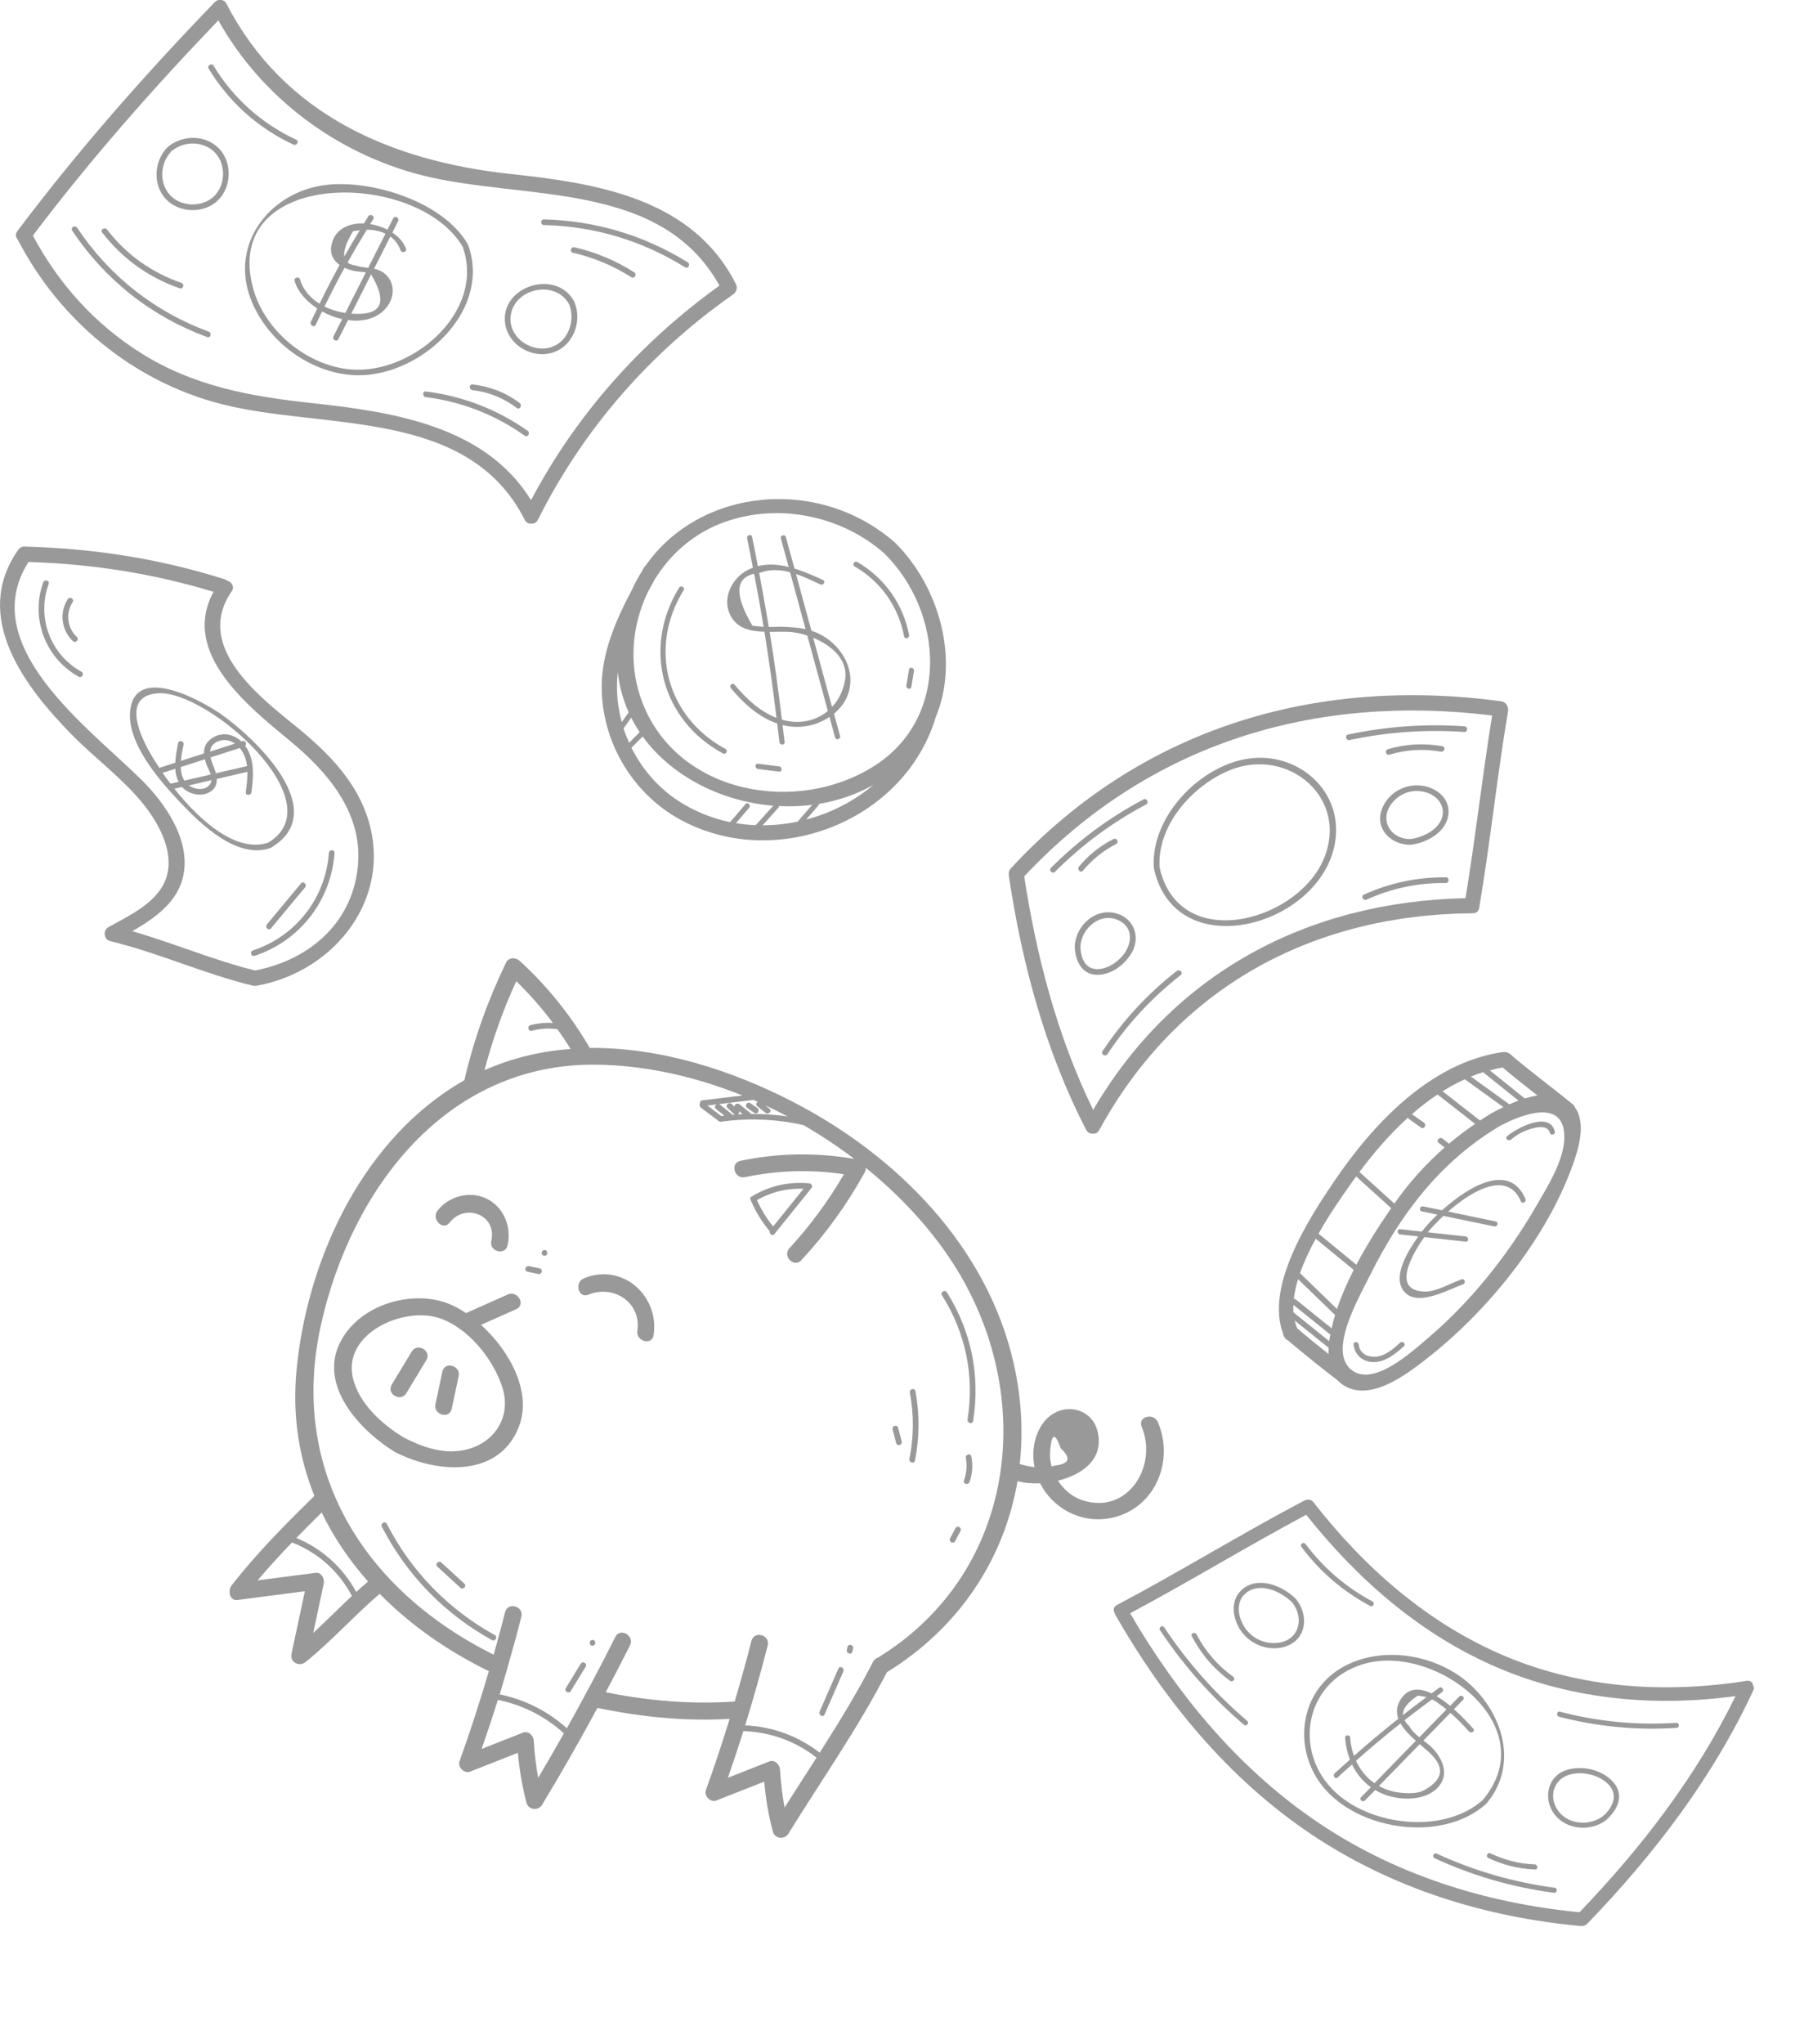 <svg width="229" height="258" viewBox="0 0 229 258" fill="none" xmlns="http://www.w3.org/2000/svg">
<g clip-path="url(#clip0)">
<path d="M60.759 167.253C62.239 166.589 63.729 165.924 65.209 165.269C66.459 164.71 65.373 162.861 64.133 163.42C62.374 164.2 60.624 164.99 58.865 165.77C58.308 165.394 57.741 165.067 57.183 164.807C52.262 162.495 44.87 164.73 42.707 170.027C40.525 175.373 45.754 180.796 49.897 183.31C49.974 183.358 50.041 183.387 50.118 183.416C55.222 185.968 63.018 186.594 65.536 180.122C67.237 175.768 64.392 170.538 60.759 167.253ZM58.558 183.069C55.905 183.589 53.319 182.674 50.974 181.46C48.253 179.813 45.312 177.165 44.572 173.938C43.284 168.342 50.887 164.961 55.357 166.357C59.067 167.513 62.335 171.568 63.469 175.2C64.642 178.985 62.335 182.337 58.558 183.069Z" fill="#999999"/>
<path d="M52.002 170.624C51.166 172.011 50.32 173.408 49.484 174.795C48.772 175.98 50.618 177.059 51.329 175.874C52.166 174.487 53.011 173.09 53.848 171.703C54.559 170.528 52.713 169.449 52.002 170.624Z" fill="#999999"/>
<path d="M55.876 173.158C55.587 174.526 55.289 175.903 55.001 177.271C54.713 178.619 56.779 179.187 57.058 177.839C57.346 176.471 57.645 175.094 57.933 173.726C58.221 172.387 56.164 171.809 55.876 173.158Z" fill="#999999"/>
<path d="M56.789 154.346C58.74 151.832 62.806 153.344 62.056 156.648C61.749 157.987 63.816 158.565 64.114 157.216C64.633 154.924 63.671 152.429 61.509 151.341C59.394 150.281 56.703 150.985 55.27 152.824C54.444 153.913 55.953 155.435 56.789 154.346Z" fill="#999999"/>
<path d="M73.755 161.378C72.495 161.898 73.053 163.969 74.322 163.439C77.465 162.139 81.031 164.402 80.502 167.985C80.301 169.334 82.358 169.912 82.559 168.554C83.3 163.555 78.609 159.374 73.755 161.378Z" fill="#999999"/>
<path d="M146.26 179.542C145.731 178.29 143.665 178.839 144.203 180.11C146.27 185.023 142.482 191.274 136.725 189.396C135.456 188.982 134.37 188.067 133.629 186.92C136.83 186.15 139.647 184.021 138.551 180.419C137.926 178.367 135.744 177.413 133.774 178.117C131.784 178.829 130.755 180.92 130.554 182.904C130.477 183.703 130.525 184.474 130.669 185.215C130.092 185.148 129.525 185.032 128.958 184.859C128.9 184.84 128.852 184.84 128.804 184.83C129.256 180.727 129.016 176.45 128.045 172.145C124.709 157.398 113.348 145.936 100.265 139.155C92.451 135.1 83.357 132.2 74.495 132.297C72.092 128.174 69.141 124.495 65.613 121.278C65.142 120.844 64.248 120.844 63.931 121.499C61.624 126.267 59.855 131.208 58.654 136.371C58.212 136.622 57.77 136.882 57.327 137.161C45.399 144.703 38.709 159.411 37.44 173.118C36.921 178.791 37.786 184.06 39.708 188.837C36.046 192.439 32.403 196.09 29.25 200.155C28.77 200.771 28.971 202.12 30.009 201.985C32.845 201.619 35.681 201.243 38.507 200.877C37.949 203.507 37.382 206.136 36.825 208.766C36.594 209.864 37.786 210.471 38.612 209.806C41.909 207.138 44.735 203.959 47.956 201.205C51.849 205.163 56.578 208.458 61.749 210.972C60.624 214.796 59.394 218.581 58.048 222.337C57.789 223.069 58.625 223.946 59.365 223.657C61.384 222.867 63.393 222.068 65.411 221.278C65.604 223.416 65.95 225.478 66.507 227.597C66.748 228.502 67.987 228.627 68.458 227.857C70.9 223.83 73.226 219.746 75.466 215.605C80.974 216.76 86.539 217.319 92.162 216.992C91.23 220.006 90.24 223.002 89.163 225.978C88.904 226.71 89.74 227.587 90.48 227.298C92.499 226.508 94.508 225.709 96.526 224.919C96.718 227.057 97.064 229.118 97.622 231.237C97.862 232.153 99.102 232.258 99.573 231.498C103.764 224.717 108.368 218.196 112.021 211.106C121.134 205.501 126.843 196.812 128.525 186.978C129.352 187.209 130.342 187.306 131.38 187.257C132.909 190.292 136.311 192.256 139.916 191.707C145.664 190.821 148.442 184.715 146.26 179.542ZM93.344 140.282C93.498 140.407 93.652 140.523 93.806 140.648C93.604 140.657 93.412 140.667 93.21 140.686C93.325 140.59 93.402 140.436 93.344 140.282ZM94.882 140.629C94.863 140.59 94.834 140.552 94.796 140.523C94.335 140.147 93.864 139.781 93.402 139.405C93.124 139.184 92.749 139.444 92.768 139.704C92.643 139.588 92.528 139.473 92.403 139.367C92.056 139.049 91.547 139.559 91.893 139.877C92.181 140.147 92.46 140.407 92.749 140.677C92.768 140.696 92.787 140.706 92.816 140.715C92.701 140.725 92.585 140.725 92.46 140.735C92.441 140.677 92.412 140.629 92.355 140.58C91.893 140.205 91.422 139.839 90.961 139.463C90.903 139.415 90.845 139.396 90.788 139.386C92.239 139.213 93.691 139.039 95.142 138.856C95.334 138.943 95.526 139.02 95.719 139.097C95.517 139.203 95.411 139.463 95.642 139.646C95.988 139.925 96.344 140.205 96.69 140.484C97.055 140.773 97.564 140.263 97.199 139.974C97.016 139.829 96.824 139.675 96.641 139.531C97.603 139.974 98.545 140.446 99.487 140.937C97.939 140.715 96.411 140.619 94.882 140.629ZM91.105 140.889C90.519 140.446 89.932 140.002 89.346 139.559C89.75 139.511 90.153 139.463 90.547 139.415C90.326 139.511 90.192 139.791 90.422 139.983C90.778 140.272 91.143 140.561 91.499 140.85C91.384 140.86 91.24 140.869 91.105 140.889ZM65.21 123.869C66.901 125.516 68.439 127.269 69.843 129.137C68.881 129.08 67.93 129.176 66.988 129.426C66.536 129.552 66.728 130.255 67.18 130.13C68.247 129.841 69.323 129.773 70.41 129.927C70.987 130.736 71.544 131.565 72.073 132.422C68.343 132.701 64.681 133.549 61.201 135.1C62.211 131.237 63.537 127.5 65.21 123.869ZM39.862 198.556C37.42 198.874 34.979 199.192 32.538 199.509C33.931 197.862 35.383 196.273 36.882 194.722C40.16 195.994 42.794 198.354 44.447 201.474C42.803 203.016 41.217 204.614 39.564 206.146C40.006 204.065 40.448 201.995 40.891 199.914C41.025 199.317 40.602 198.46 39.862 198.556ZM44.995 200.974C43.313 197.862 40.669 195.502 37.43 194.154C38.487 193.075 39.554 191.996 40.631 190.937C42.15 194.087 44.139 197.005 46.494 199.654C45.985 200.087 45.485 200.521 44.995 200.974ZM67.42 219.756C67.391 219.13 66.748 218.456 66.065 218.725C64.325 219.409 62.576 220.103 60.836 220.787C61.547 218.735 62.239 216.674 62.883 214.593C66.026 215.239 68.843 216.655 71.227 218.822C70.169 220.7 69.083 222.578 67.978 224.437C67.699 222.896 67.507 221.355 67.42 219.756ZM98.526 223.397C98.497 222.771 97.853 222.097 97.17 222.366C95.43 223.05 93.681 223.744 91.941 224.428C92.624 222.472 93.277 220.507 93.892 218.533C97.314 218.658 100.458 219.795 103.139 221.885C101.794 223.985 100.438 226.075 99.102 228.184C98.814 226.604 98.612 225.025 98.526 223.397ZM110.877 209.276C110.647 209.334 110.435 209.498 110.281 209.777C108.253 213.736 105.927 217.512 103.534 221.259C100.794 219.149 97.593 217.974 94.123 217.81C95.152 214.478 96.103 211.116 96.968 207.726C97.305 206.387 95.248 205.818 94.911 207.157C94.258 209.729 93.546 212.272 92.797 214.805C87.318 215.181 81.896 214.718 76.513 213.63C77.552 211.675 78.57 209.71 79.57 207.726C80.185 206.493 78.34 205.414 77.725 206.647C75.773 210.538 73.726 214.381 71.602 218.176C69.17 216.009 66.305 214.555 63.114 213.9C63.431 212.859 63.739 211.81 64.037 210.76C64.085 210.654 64.123 210.538 64.133 210.413C64.739 208.313 65.325 206.213 65.853 204.094C66.19 202.755 64.133 202.187 63.797 203.526C63.345 205.327 62.855 207.109 62.355 208.891C46.072 200.79 36.392 185.697 40.564 167.146C44.399 150.087 56.366 134.214 75.245 134.406C81.406 134.464 87.75 135.87 93.777 138.298C92.095 138.5 90.422 138.702 88.74 138.904C88.5 138.933 88.385 139.145 88.404 139.338C88.337 139.492 88.346 139.694 88.519 139.819C89.279 140.397 90.038 140.966 90.807 141.544C90.893 141.611 90.99 141.621 91.066 141.601C91.086 141.601 91.095 141.601 91.115 141.601C94.623 141.12 98.074 141.274 101.486 142.035C103.716 143.326 105.869 144.751 107.907 146.302C103.101 145.473 98.324 145.541 93.527 146.543C92.181 146.822 92.749 148.893 94.094 148.604C98.266 147.737 102.419 147.612 106.6 148.238C104.639 151.59 102.361 154.701 99.718 157.571C98.785 158.583 100.294 160.105 101.227 159.084C104.351 155.703 107.013 152.014 109.234 147.978C109.32 147.814 109.359 147.621 109.359 147.429C113.386 150.684 116.923 154.422 119.711 158.477C131.226 175.275 128.795 198.286 110.877 209.276ZM133.985 182.846C135.321 184.079 135.081 184.792 133.264 185.013C133.12 185.061 132.976 185.09 132.822 185.129C132.668 184.551 132.591 183.963 132.63 183.376C132.793 180.92 133.245 180.746 133.985 182.846Z" fill="#999999"/>
<path d="M102.217 149.386C99.746 149.145 97.382 149.655 95.228 150.879C95.171 150.917 95.132 150.956 95.103 151.004C94.882 151.014 94.69 151.177 94.796 151.437C95.401 152.901 96.209 154.231 97.228 155.435C97.151 155.762 97.564 156.109 97.814 155.791C99.371 153.865 100.919 151.938 102.476 150.002C102.678 149.752 102.543 149.415 102.217 149.386ZM101.496 150.07C100.217 151.659 98.939 153.239 97.66 154.828C96.824 153.816 96.142 152.709 95.613 151.505C97.449 150.455 99.419 149.993 101.496 150.07Z" fill="#999999"/>
<path d="M95.651 139.869C95.353 139.667 95.055 139.464 94.757 139.262C94.373 139.002 94.008 139.628 94.392 139.888C94.69 140.091 94.988 140.293 95.286 140.495C95.68 140.765 96.045 140.129 95.651 139.869Z" fill="#999999"/>
<path d="M62.499 206.417C56.606 203.161 51.944 198.374 48.859 192.373C48.647 191.959 48.013 192.325 48.234 192.739C51.368 198.827 56.145 203.73 62.133 207.043C62.547 207.274 62.912 206.648 62.499 206.417Z" fill="#999999"/>
<path d="M58.654 199.925C57.683 199.039 56.722 198.143 55.751 197.257C55.405 196.939 54.895 197.45 55.241 197.768C56.212 198.654 57.173 199.55 58.144 200.436C58.481 200.754 59 200.243 58.654 199.925Z" fill="#999999"/>
<path d="M118.98 163.516C121.97 168.274 123.094 173.649 122.21 179.206C122.133 179.669 122.835 179.861 122.912 179.399C123.825 173.649 122.7 168.081 119.605 163.15C119.355 162.755 118.73 163.121 118.98 163.516Z" fill="#999999"/>
<path d="M121.989 184.061C122.172 185.024 122.085 185.968 121.758 186.893C121.604 187.336 122.306 187.529 122.46 187.085C122.835 186.036 122.902 184.966 122.691 183.868C122.604 183.406 121.902 183.599 121.989 184.061Z" fill="#999999"/>
<path d="M120.691 192.913C120.461 193.346 120.239 193.77 120.009 194.204C119.788 194.618 120.413 194.984 120.634 194.57C120.864 194.136 121.085 193.712 121.316 193.279C121.537 192.865 120.912 192.499 120.691 192.913Z" fill="#999999"/>
<path d="M114.924 175.806C115.453 178.609 115.424 181.393 114.866 184.186C114.77 184.639 115.472 184.841 115.568 184.379C116.154 181.46 116.173 178.542 115.626 175.614C115.539 175.151 114.847 175.344 114.924 175.806Z" fill="#999999"/>
<path d="M113.444 180.247C113.328 179.794 112.627 179.987 112.742 180.44C112.896 181.017 113.04 181.595 113.194 182.173C113.309 182.626 114.011 182.433 113.895 181.981C113.742 181.403 113.597 180.825 113.444 180.247Z" fill="#999999"/>
<path d="M105.898 210.646C105.11 212.457 104.312 214.267 103.524 216.078C103.341 216.502 103.966 216.878 104.149 216.444C104.937 214.633 105.735 212.823 106.523 211.012C106.715 210.588 106.09 210.212 105.898 210.646Z" fill="#999999"/>
<path d="M107.051 207.91C107.023 208.045 106.994 208.17 106.965 208.305C106.869 208.758 107.571 208.96 107.667 208.498C107.695 208.363 107.724 208.238 107.753 208.103C107.849 207.64 107.157 207.448 107.051 207.91Z" fill="#999999"/>
<path d="M73.351 210.039C72.726 211.06 72.092 212.09 71.467 213.111C71.227 213.516 71.851 213.882 72.092 213.477C72.716 212.456 73.351 211.426 73.976 210.405C74.226 210 73.601 209.634 73.351 210.039Z" fill="#999999"/>
<path d="M74.841 207.024C74.37 207.024 74.37 207.756 74.841 207.756C75.312 207.746 75.312 207.024 74.841 207.024Z" fill="#999999"/>
<path d="M68.18 160.125C67.728 160.029 67.266 159.933 66.815 159.836C66.363 159.74 66.161 160.443 66.622 160.54C67.074 160.636 67.535 160.732 67.987 160.829C68.439 160.925 68.631 160.222 68.18 160.125Z" fill="#999999"/>
<path d="M68.775 157.804C68.305 157.804 68.305 158.536 68.775 158.536C69.246 158.536 69.246 157.804 68.775 157.804Z" fill="#999999"/>
</g>
<g clip-path="url(#clip1)">
<path d="M137.192 142.624C137.376 142.979 137.676 143.119 137.986 143.115C138.307 143.161 138.64 143.036 138.849 142.656C148.652 124.704 165.662 115.478 185.895 115.291C185.931 115.291 185.964 115.283 186 115.283C186.388 115.313 186.757 115.117 186.837 114.608C188.239 106.352 189.089 98.017 190.485 89.771C190.528 89.511 190.475 89.293 190.376 89.104C190.243 88.817 189.983 88.587 189.597 88.53C166.017 85.349 144.027 91.969 127.685 109.613C127.466 109.844 127.4 110.118 127.426 110.369C127.421 110.423 127.407 110.471 127.421 110.53C129.079 121.63 132.025 132.629 137.192 142.624ZM188.474 90.323C187.221 97.992 186.374 105.723 185.103 113.388C165.151 113.817 148.188 122.836 138.079 140.116C133.565 130.868 130.923 120.79 129.37 110.633C145.116 93.853 165.925 87.556 188.474 90.323Z" fill="#999999"/>
<path d="M145.756 109.58C145.76 109.596 145.747 109.617 145.754 109.642C148.53 122.273 167.584 116.777 168.715 105.735C169.358 99.458 163.639 94.873 157.659 95.771C151.492 96.696 145.315 103.149 145.739 109.548C145.744 109.565 145.754 109.571 145.756 109.58ZM155.208 97.283C162.734 94.108 170.658 100.9 167.075 108.72C163.517 116.498 148.875 120.306 146.465 109.505C146.149 104.207 150.538 99.256 155.208 97.283Z" fill="#999999"/>
<path d="M179.556 99.176C177.389 98.904 175.196 100.167 174.499 102.291C173.685 104.773 175.82 106.695 178.203 106.648C178.222 106.652 178.236 106.639 178.261 106.633C178.278 106.629 178.289 106.636 178.297 106.634C180.238 106.374 182.614 105.066 182.931 102.946C183.246 100.853 181.478 99.418 179.556 99.176ZM181.905 103.756C181.204 104.992 179.539 105.727 178.186 105.923C175.578 105.955 174.158 103.44 175.842 101.36C176.891 100.065 178.524 99.561 180.128 100.031C181.77 100.511 182.838 102.125 181.905 103.756Z" fill="#999999"/>
<path d="M135.744 119.543C135.841 121.287 136.607 123.046 138.596 123.059C140.391 123.075 142.124 121.746 142.97 120.234C144.15 118.126 143.081 115.668 140.66 115.228C138.071 114.757 135.812 117.057 135.744 119.543ZM141.342 116.207C143.321 117.199 142.943 119.432 141.657 120.812C140.898 121.627 139.762 122.349 138.608 122.345C137.037 122.337 136.533 120.924 136.461 119.573C136.524 117.213 139.01 115.043 141.342 116.207Z" fill="#999999"/>
<path d="M170.45 93.426C175.247 92.409 180.068 92.069 184.956 92.406C185.415 92.436 185.436 91.72 184.976 91.69C180.018 91.353 175.145 91.696 170.281 92.73C169.833 92.822 170.003 93.518 170.45 93.426Z" fill="#999999"/>
<path d="M182.194 94.207C179.868 93.796 177.582 93.909 175.315 94.577C174.877 94.711 175.039 95.409 175.484 95.273C177.617 94.638 179.791 94.499 181.987 94.888C182.436 94.983 182.649 94.291 182.194 94.207Z" fill="#999999"/>
<path d="M133.256 110.058C136.67 106.641 140.501 103.807 144.774 101.549C145.183 101.333 144.833 100.699 144.427 100.923C140.099 103.212 136.215 106.086 132.759 109.549C132.429 109.869 132.928 110.387 133.256 110.058Z" fill="#999999"/>
<path d="M136.786 109.918C137.957 108.504 139.351 107.383 140.983 106.55C141.394 106.343 141.044 105.709 140.636 105.924C138.947 106.779 137.492 107.942 136.287 109.4C136.001 109.754 136.491 110.274 136.786 109.918Z" fill="#999999"/>
<path d="M148.639 122.575C144.966 125.442 141.836 128.825 139.261 132.704C139 133.087 139.623 133.46 139.876 133.078C142.419 129.252 145.518 125.921 149.138 123.093C149.503 122.809 149.006 122.299 148.639 122.575Z" fill="#999999"/>
<path d="M172.611 113.571C175.797 112.129 179.121 111.434 182.615 111.471C183.076 111.474 183.097 110.758 182.635 110.755C179.01 110.724 175.56 111.449 172.255 112.947C171.846 113.127 172.196 113.761 172.611 113.571Z" fill="#999999"/>
</g>
<g clip-path="url(#clip2)">
<path d="M113.034 68.49C103.463 60.101 88.448 61.533 81.539 71.415C81.453 71.484 81.376 71.579 81.307 71.7C81.22 71.847 81.143 72.002 81.057 72.158C80.6 72.882 80.187 73.642 79.825 74.445C77.818 78.242 76.026 82.299 76 86.597C75.966 93.475 79.756 100.026 85.752 103.374C97.64 110.02 113.973 103.935 118.125 90.765C118.143 90.722 118.143 90.679 118.151 90.636C121.261 83.3 118.651 74.03 113.034 68.49ZM103.463 101.476C105.858 101.079 108.184 100.293 110.338 99.076C107.883 101.148 104.954 102.641 101.835 103.461C102.352 102.865 102.869 102.261 103.386 101.665C103.446 101.605 103.463 101.545 103.463 101.476ZM91.48 65.918C98.312 63.458 106.246 65.081 111.682 69.845C119.211 77.275 120.021 90.558 110.467 96.668C100.715 102.908 85.778 100.285 81.22 88.892C79.342 84.206 79.739 79.062 81.832 74.747C82.108 74.22 82.401 73.694 82.676 73.185C84.675 69.914 87.699 67.273 91.48 65.918ZM78.757 91.965C79.084 91.507 79.403 91.05 79.73 90.601C80.049 91.231 80.411 91.844 80.798 92.431C80.35 92.88 79.911 93.32 79.463 93.769C79.205 93.173 78.955 92.578 78.757 91.965ZM78.033 84.853C78.231 86.665 78.705 88.366 79.411 89.928C79.118 90.342 78.826 90.756 78.533 91.162C77.973 89.117 77.792 86.976 78.033 84.853ZM85.614 101.061C83.098 99.404 81.091 97.065 79.756 94.398C80.23 93.924 80.704 93.449 81.177 92.975C84.839 98.023 91.127 101.182 97.666 101.717C96.925 102.537 96.193 103.357 95.452 104.177C94.616 104.142 93.789 104.056 92.962 103.918C93.522 103.271 94.073 102.623 94.625 101.968C94.892 101.648 94.435 101.191 94.168 101.51C93.522 102.27 92.867 103.029 92.221 103.789C89.912 103.305 87.664 102.408 85.614 101.061ZM96.322 104.186C96.985 103.443 97.648 102.701 98.32 101.968C98.381 101.907 98.398 101.829 98.398 101.76C99.793 101.829 101.198 101.786 102.585 101.605C101.973 102.313 101.37 103.012 100.758 103.72C99.302 104.03 97.812 104.186 96.322 104.186Z" fill="#999999"/>
<path d="M96.554 79.752C97.14 83.36 97.64 86.993 98.079 90.627C95.969 89.815 94.194 88.141 92.781 86.424C92.514 86.096 92.058 86.562 92.325 86.881C93.884 88.78 95.857 90.549 98.165 91.334C98.26 92.12 98.364 92.897 98.45 93.682C98.493 94.096 99.147 94.096 99.104 93.682C99.027 92.966 98.932 92.249 98.846 91.533C99.69 91.74 100.569 91.818 101.491 91.714C102.645 91.593 103.791 91.17 104.773 90.514C105.005 91.377 105.238 92.232 105.479 93.095C105.591 93.501 106.22 93.328 106.108 92.922C105.85 91.982 105.6 91.041 105.341 90.1C106.28 89.323 107.004 88.305 107.28 87.071C107.96 84.076 105.97 81.185 103.343 79.959C103.058 79.821 102.774 79.718 102.49 79.631C101.844 77.241 101.189 74.859 100.543 72.468C101.62 72.83 102.662 73.331 103.627 73.78C104.006 73.952 104.333 73.391 103.954 73.219C102.834 72.71 101.611 72.157 100.353 71.778C99.983 70.448 99.621 69.128 99.259 67.799C99.147 67.393 98.519 67.566 98.63 67.971C98.958 69.171 99.285 70.371 99.613 71.57C98.312 71.251 96.994 71.147 95.727 71.475C95.486 70.241 95.254 69.007 94.995 67.773C94.909 67.359 94.28 67.54 94.366 67.945C94.625 69.188 94.857 70.431 95.099 71.674C94.763 71.803 94.435 71.95 94.117 72.149C92.385 73.201 91.291 75.497 92.152 77.465C92.971 79.338 94.728 79.7 96.554 79.752ZM100.982 91.127C100.207 91.162 99.466 91.058 98.76 90.86C98.32 87.148 97.812 83.455 97.218 79.769C98.088 79.769 98.941 79.726 99.699 79.769C100.371 79.812 101.163 79.968 101.973 80.235C102.834 83.412 103.705 86.588 104.566 89.755C103.601 90.558 102.386 91.067 100.982 91.127ZM106.745 85.802C106.53 87.157 105.944 88.34 105.091 89.246C104.299 86.337 103.506 83.42 102.714 80.512C104.997 81.452 107.15 83.256 106.745 85.802ZM95.951 72.321C97.218 71.829 98.519 71.907 99.793 72.243C100.448 74.634 101.094 77.034 101.749 79.424C100.698 79.191 99.647 79.165 98.501 79.114C98.036 79.148 97.571 79.157 97.106 79.148C96.727 76.87 96.322 74.591 95.891 72.321C95.917 72.33 95.934 72.321 95.951 72.321ZM95.254 72.433C95.684 74.66 96.081 76.895 96.451 79.131C95.977 79.096 95.495 79.053 95.021 78.967C92.773 75.143 92.85 72.969 95.254 72.433Z" fill="#999999"/>
<path d="M91.317 95.114C91.687 95.313 92.015 94.752 91.644 94.553C84.158 90.514 81.875 81.746 86.346 74.513C86.57 74.159 86.002 73.832 85.786 74.185C81.134 81.711 83.529 90.92 91.317 95.114Z" fill="#999999"/>
<path d="M98.415 96.754C97.519 96.642 96.632 96.53 95.736 96.418C95.323 96.366 95.323 97.022 95.736 97.074C96.632 97.186 97.519 97.298 98.415 97.41C98.829 97.462 98.829 96.806 98.415 96.754Z" fill="#999999"/>
<path d="M107.952 71.51C111.268 73.434 113.482 76.576 114.197 80.339C114.275 80.753 114.903 80.58 114.826 80.166C114.076 76.248 111.725 72.942 108.279 70.949C107.917 70.742 107.59 71.303 107.952 71.51Z" fill="#999999"/>
<path d="M114.481 86.544C114.412 86.959 115.041 87.131 115.11 86.717C115.222 86.044 115.334 85.371 115.446 84.706C115.515 84.292 114.886 84.119 114.817 84.533C114.705 85.198 114.593 85.871 114.481 86.544Z" fill="#999999"/>
</g>
<g clip-path="url(#clip3)">
<path d="M46.304 102.849C44.641 98.12 40.946 94.572 37.147 91.509C32.305 87.599 24.595 81.445 29.256 74.662C29.66 74.066 29.273 73.497 28.739 73.324C28.644 73.246 28.532 73.177 28.394 73.134C20.081 70.502 11.777 69.233 3.084 69C2.714 68.991 2.473 69.164 2.326 69.397C2.301 69.423 2.275 69.449 2.257 69.475C-3.609 77.915 3.145 86.753 9.175 92.855C12.026 95.738 15.455 98.249 18.022 101.408C20.529 104.489 22.803 109.072 20.021 112.619C18.436 114.639 15.886 115.821 13.698 117.046C13.301 117.271 13.181 117.642 13.241 117.987C13.258 118.35 13.465 118.695 13.922 118.807C20.047 120.292 25.81 122.95 31.935 124.434C32.107 124.477 32.262 124.469 32.408 124.434C32.426 124.434 32.434 124.434 32.443 124.434C42.419 122.648 49.896 113.085 46.304 102.849ZM45.244 108.796C44.796 116.304 39.197 121.172 32.219 122.518C26.938 121.206 21.924 119.057 16.713 117.556C19.624 115.873 22.562 113.81 23.191 110.349C24.001 105.904 20.839 101.382 17.85 98.422C11.199 91.854 -3.109 81.532 3.593 70.942C11.604 71.192 19.306 72.383 26.973 74.713C22.786 82.403 31.28 89.109 36.759 93.64C41.35 97.446 45.623 102.452 45.244 108.796Z" fill="#999999"/>
<path d="M34.114 107.069C34.122 107.069 34.131 107.061 34.14 107.052C34.157 107.044 34.174 107.044 34.2 107.035C42.065 102.383 32.046 92.993 27.773 90.059C25.465 88.471 17.264 83.888 16.462 89.532C15.868 93.709 20.253 98.655 22.846 101.382C25.404 104.083 29.962 108.485 34.114 107.069ZM20.537 97.567C21.071 97.395 21.605 97.222 22.14 97.049C22.174 97.636 22.303 98.197 22.562 98.698C22.217 98.775 21.881 98.853 21.537 98.931C21.183 98.482 20.847 98.016 20.537 97.567ZM22.027 99.57C22.355 99.492 22.674 99.423 23.001 99.345C23.018 99.371 23.035 99.397 23.053 99.423C23.871 100.277 25.413 100.605 26.473 100.01C27.188 99.604 27.403 99 27.377 98.335C28.669 98.033 29.962 97.74 31.254 97.438C31.271 98.301 31.15 99.172 31.047 100.001C30.987 100.458 31.71 100.458 31.762 100.001C32.012 98.042 32.21 95.841 30.969 94.158C31.202 93.925 31.012 93.433 30.634 93.554C30.582 93.571 30.539 93.588 30.487 93.597C29.496 92.682 28.066 92.363 26.86 93.131C26.033 93.649 25.74 94.348 25.766 95.116C24.793 95.427 23.819 95.746 22.846 96.057C22.906 95.323 23.061 94.598 23.191 94.003C23.285 93.554 22.596 93.356 22.501 93.813C22.346 94.564 22.174 95.427 22.14 96.29C21.468 96.506 20.796 96.721 20.124 96.937C19.59 96.126 19.133 95.384 18.788 94.754C17.427 92.268 15.601 87.832 19.951 87.521C26.163 87.072 42.401 101.278 33.873 106.379C29.841 107.708 25.232 103.6 22.027 99.57ZM26.541 94.883C26.593 94.244 26.946 93.718 27.877 93.485C28.54 93.321 29.16 93.511 29.677 93.873C28.635 94.21 27.593 94.546 26.541 94.883ZM30.28 94.434C30.384 94.555 30.478 94.676 30.556 94.805C30.935 95.392 31.125 96.04 31.202 96.713C29.893 97.015 28.575 97.317 27.265 97.619C27.179 97.3 27.067 96.98 26.938 96.678C26.791 96.333 26.671 95.971 26.593 95.617C27.825 95.228 29.057 94.831 30.28 94.434ZM26.619 97.774C25.508 98.033 24.405 98.284 23.294 98.543C22.975 98.05 22.846 97.455 22.829 96.834C23.845 96.506 24.862 96.178 25.878 95.85C25.939 96.1 26.016 96.342 26.111 96.592C26.249 96.937 26.481 97.351 26.619 97.774ZM26.714 98.491C26.679 98.819 26.516 99.129 26.111 99.388C25.465 99.794 24.483 99.587 23.854 99.155C24.81 98.931 25.766 98.706 26.714 98.491Z" fill="#999999"/>
<path d="M10.294 84.803C6.358 82.645 4.609 77.924 6.151 73.712C6.314 73.281 5.617 73.091 5.462 73.522C3.816 78.028 5.737 83.12 9.933 85.424C10.338 85.648 10.699 85.027 10.294 84.803Z" fill="#999999"/>
<path d="M9.717 80.427C8.485 79.27 8.261 77.432 9.175 76.008C9.424 75.62 8.804 75.257 8.554 75.646C7.469 77.329 7.753 79.573 9.209 80.936C9.545 81.255 10.053 80.746 9.717 80.427Z" fill="#999999"/>
<path d="M31.951 119.981C31.512 120.128 31.702 120.818 32.141 120.671C37.861 118.798 41.824 113.698 42.255 107.682C42.289 107.216 41.565 107.225 41.54 107.682C41.135 113.361 37.353 118.212 31.951 119.981Z" fill="#999999"/>
<path d="M34.226 117.202C35.664 115.476 37.094 113.75 38.533 112.023C38.826 111.67 38.318 111.16 38.025 111.514C36.586 113.24 35.156 114.966 33.718 116.693C33.425 117.046 33.933 117.556 34.226 117.202Z" fill="#999999"/>
</g>
<g clip-path="url(#clip4)">
<path d="M198.932 139.799C198.889 139.661 198.795 139.523 198.648 139.402C196.029 137.262 193.298 135.268 190.731 133.059C190.499 132.852 190.232 132.791 189.982 132.826C189.922 132.826 189.861 132.809 189.792 132.817C180.635 134.146 173.399 141.923 168.454 149.224C165.37 153.772 159.796 162.36 162.062 168.349C162.071 168.522 162.14 168.695 162.277 168.859C162.381 169.04 162.527 169.161 162.682 169.212C164.741 170.956 166.826 172.63 168.971 174.27C169.315 174.641 169.746 174.96 170.289 175.193C173.528 176.557 177.456 173.631 179.834 171.81C187.699 165.786 195.245 156.534 198.631 147.127C199.38 145.056 200.38 141.802 198.932 139.799ZM188.474 140.49C187.949 140.801 187.441 141.129 186.941 141.457C185.364 140.222 183.788 138.988 182.212 137.763C183.116 137.193 184.055 136.692 185.028 136.252C186.648 137.426 188.276 138.591 189.896 139.765C189.387 140.007 188.905 140.257 188.474 140.49ZM190.645 139.411C189.026 138.246 187.406 137.072 185.787 135.907C186.295 135.7 186.812 135.519 187.329 135.355C188.819 136.554 190.309 137.745 191.8 138.945C191.403 139.092 191.016 139.247 190.645 139.411ZM192.592 138.669C191.119 137.486 189.646 136.304 188.173 135.122C188.707 134.975 189.25 134.863 189.792 134.759C191.231 135.976 192.704 137.133 194.186 138.289C193.66 138.375 193.126 138.505 192.592 138.669ZM177.835 141.094C177.861 141.154 177.896 141.206 177.956 141.258C178.473 141.621 178.981 141.992 179.498 142.354C179.877 142.622 180.239 142 179.86 141.733C179.351 141.37 178.852 141.008 178.344 140.654C179.369 139.756 180.446 138.919 181.574 138.168C183.159 139.402 184.744 140.645 186.321 141.879C185.166 142.665 184.064 143.502 183.013 144.382C182.746 144.167 182.479 143.951 182.212 143.744C181.858 143.459 181.341 143.959 181.703 144.253C181.953 144.46 182.212 144.658 182.461 144.866C180.101 146.937 177.99 149.276 176.121 151.943C174.648 150.614 173.183 149.284 171.71 147.947C173.511 145.539 175.552 143.165 177.835 141.094ZM170.694 149.345C170.892 149.069 171.09 148.793 171.297 148.516C172.761 149.837 174.226 151.166 175.682 152.486C175.699 152.495 175.708 152.504 175.725 152.512C174.234 154.67 172.675 157.104 171.323 159.658C169.729 158.355 168.135 157.043 166.542 155.74C167.972 153.203 169.591 150.907 170.694 149.345ZM163.363 164.725C164.922 165.976 166.481 167.227 168.032 168.479C168.006 168.643 167.972 168.798 167.946 168.962C167.929 169.074 167.911 169.195 167.894 169.307C166.387 168.099 164.879 166.882 163.371 165.674C163.346 165.363 163.346 165.044 163.363 164.725ZM163.957 161.488C165.516 162.998 167.076 164.509 168.635 166.011C168.463 166.572 168.316 167.124 168.196 167.685C166.688 166.477 165.189 165.268 163.682 164.06C163.604 163.991 163.509 163.974 163.423 163.982C163.509 163.171 163.699 162.334 163.957 161.488ZM168.876 165.251C167.317 163.741 165.758 162.239 164.207 160.729C164.715 159.27 165.413 157.794 166.188 156.379C167.791 157.691 169.384 159.003 170.987 160.314C170.16 161.928 169.436 163.594 168.876 165.251ZM163.845 167.685C163.707 167.366 163.604 167.038 163.526 166.701C164.956 167.849 166.395 169.005 167.825 170.153C167.808 170.412 167.808 170.68 167.817 170.939C166.481 169.886 165.155 168.807 163.845 167.685ZM194.022 152.288C190.413 158.519 185.7 164.431 180.187 169.074C178.171 170.775 173.692 174.865 170.926 173.096C167.489 170.904 171.659 163.801 172.959 161.169C176.836 153.332 181.867 146.661 189.448 142.147C192.316 140.602 197.864 138.539 197.58 143.899C197.425 146.713 195.392 149.923 194.022 152.288Z" fill="#999999"/>
<path d="M176.862 169.497C176.121 170.153 175.354 170.861 174.389 171.154C173.244 171.5 171.771 171.154 171.624 169.739C171.581 169.325 170.926 169.325 170.969 169.739C171.09 170.904 171.926 171.75 173.089 171.922C174.76 172.164 176.155 170.99 177.318 169.963C177.637 169.679 177.181 169.221 176.862 169.497Z" fill="#999999"/>
<path d="M190.369 143.424C190.051 143.692 190.507 144.149 190.826 143.882C191.438 143.372 192.101 142.958 192.85 142.682C193.591 142.406 195.452 141.81 195.762 143.01C195.866 143.416 196.494 143.243 196.391 142.837C195.711 140.196 191.567 142.414 190.369 143.424Z" fill="#999999"/>
<path d="M182.143 152.789C181.35 152.625 180.549 152.461 179.756 152.297C179.352 152.21 179.171 152.84 179.584 152.927C180.239 153.065 180.902 153.194 181.557 153.332C180.738 154.109 180.058 154.868 179.584 155.481C178.671 155.378 177.758 155.283 176.845 155.179C176.431 155.136 176.431 155.783 176.845 155.835C177.611 155.921 178.378 156.008 179.145 156.085C177.999 157.708 175.966 160.824 177.155 162.765C178.68 165.268 182.97 162.765 184.796 162.135C185.192 161.997 185.02 161.367 184.624 161.505C183.314 161.954 181.462 163.05 180.075 163.05C175.458 163.042 178.645 157.932 179.903 156.172C181.643 156.362 183.392 156.56 185.132 156.75C185.545 156.793 185.545 156.146 185.132 156.094C183.538 155.921 181.945 155.74 180.351 155.568C180.807 154.998 181.497 154.256 182.315 153.496C184.46 153.936 186.605 154.385 188.75 154.825C189.155 154.912 189.336 154.282 188.922 154.195C186.915 153.781 184.917 153.367 182.909 152.953C185.985 150.26 190.413 147.714 192.11 151.667C192.273 152.055 192.833 151.718 192.67 151.339C190.688 146.713 185.563 149.707 182.143 152.789Z" fill="#999999"/>
</g>
<g clip-path="url(#clip5)">
<path d="M221.434 212.653C221.316 212.351 221.044 212.122 220.62 212.193C210.316 213.808 199.788 213.149 190.088 209.059C180.35 204.957 172.356 197.919 165.909 189.649C165.619 189.278 165.199 189.25 164.87 189.402C164.82 189.42 164.771 189.421 164.716 189.449C156.731 193.66 149.042 198.412 141.059 202.631C140.609 202.876 140.595 203.308 140.799 203.644C140.82 203.702 140.827 203.765 140.858 203.828C147.07 214.684 155.146 224.53 165.601 231.546C175.804 238.383 187.535 242.033 199.684 243.146C199.828 243.16 199.959 243.137 200.074 243.095C200.224 243.057 200.368 242.981 200.493 242.853C208.872 234.178 216.353 224.408 221.451 213.418C221.591 213.129 221.559 212.862 221.434 212.653ZM165.859 229.648C156.171 222.945 148.647 213.785 142.743 203.661C150.24 199.66 157.498 195.228 164.988 191.229C171.529 199.465 179.603 206.498 189.36 210.609C198.847 214.606 209.118 215.48 219.213 214.122C214.268 224.252 207.292 233.298 199.508 241.406C187.497 240.243 175.857 236.575 165.859 229.648Z" fill="#999999"/>
<path d="M169.884 210.304C163.948 213.405 163.117 221.202 167.495 226.014C172.214 231.202 182.3 232.488 187.645 227.789C187.653 227.787 187.657 227.777 187.662 227.767C187.674 227.754 187.695 227.746 187.707 227.734C191.527 223.292 190.188 217.281 186.319 213.261C182.282 209.047 175.118 207.565 169.884 210.304ZM187.235 227.29C182.545 231.366 174.066 230.606 169.326 226.819C163.16 221.883 164.461 212.432 172.146 210.092C181.331 207.292 195.172 218.011 187.235 227.29Z" fill="#999999"/>
<path d="M162.776 207.695C165.142 206.625 165.213 203.721 163.698 201.874C163.685 201.862 163.675 201.858 163.663 201.846C163.65 201.834 163.655 201.824 163.642 201.812C161.952 200.136 158.77 198.877 156.79 200.758C155.368 202.109 155.686 204.283 156.685 205.791C157.957 207.733 160.614 208.674 162.776 207.695ZM157.047 205.168C156.319 203.889 156.125 202.098 157.4 201.087C159.163 199.686 161.786 200.893 163.198 202.276C164.835 204.3 164.066 207.195 161.249 207.411C159.499 207.544 157.9 206.679 157.047 205.168Z" fill="#999999"/>
<path d="M202.811 229.82C204.304 228.533 205.25 226.64 203.742 224.947C202.315 223.34 199.607 222.778 197.634 223.534C195.566 224.323 194.999 226.784 196.071 228.626C197.432 230.971 200.732 231.343 202.811 229.82ZM198.57 223.949C200.022 223.669 201.719 224.039 202.868 224.993C204.507 226.351 203.865 228.068 202.44 229.298C200.691 230.579 197.884 230.348 196.672 228.392C195.522 226.537 196.436 224.353 198.57 223.949Z" fill="#999999"/>
<path d="M147.042 205.427C146.811 205.084 146.291 205.453 146.522 205.796C149.504 210.277 153.025 214.243 157.12 217.738C157.439 218.008 157.849 217.516 157.53 217.246C153.472 213.786 149.988 209.856 147.042 205.427Z" fill="#999999"/>
<path d="M151.131 206.325C150.943 205.967 150.341 206.177 150.531 206.543C151.705 208.799 153.309 210.687 155.376 212.186C155.709 212.427 156.118 211.934 155.785 211.694C153.82 210.273 152.253 208.486 151.131 206.325Z" fill="#999999"/>
<path d="M196.386 238.313C191.206 237.63 186.225 236.193 181.47 234.003C181.095 233.827 180.824 234.409 181.199 234.585C186.004 236.798 191.034 238.258 196.272 238.945C196.678 239.003 196.791 238.371 196.386 238.313Z" fill="#999999"/>
<path d="M193.847 235.361C191.891 235.29 190.016 234.812 188.252 233.966C187.877 233.79 187.607 234.372 187.982 234.548C189.854 235.445 191.829 235.927 193.894 236.008C194.308 236.022 194.253 235.378 193.847 235.361Z" fill="#999999"/>
<path d="M211.767 218.13C212.183 218.102 212.128 217.458 211.715 217.492C206.739 217.818 201.864 217.344 197.033 216.091C196.635 215.989 196.522 216.62 196.919 216.723C201.795 217.984 206.75 218.454 211.767 218.13Z" fill="#999999"/>
<path d="M173.075 202.744C173.441 202.939 173.711 202.358 173.346 202.162C169.995 200.373 167.175 197.95 164.898 194.911C164.648 194.584 164.128 194.952 164.378 195.28C166.711 198.405 169.634 200.906 173.075 202.744Z" fill="#999999"/>
<path d="M181.769 213.071C181.444 213.303 181.14 213.545 180.815 213.777C179.271 213.04 177.764 213.012 176.804 214.729C176.364 215.52 176.368 216.273 176.624 216.976C174.714 218.488 172.846 220.05 171.02 221.662C170.757 220.937 170.588 220.161 170.539 219.351C170.51 218.935 169.866 218.988 169.903 219.401C169.971 220.352 170.177 221.278 170.506 222.135C169.858 222.714 169.215 223.283 168.577 223.867C168.279 224.147 168.649 224.669 168.947 224.389C169.547 223.835 170.159 223.294 170.772 222.752C171.315 223.884 172.117 224.873 173.148 225.616C172.736 226.035 172.328 226.462 171.916 226.882C171.63 227.174 172.124 227.586 172.41 227.293C172.837 226.851 173.268 226.417 173.696 225.975C174.124 226.23 174.588 226.447 175.084 226.62C177.037 227.291 179.912 227.325 181.498 225.775C183.108 224.2 182.329 222.152 180.952 220.707C180.596 220.336 180.195 220.021 179.8 219.722C180.937 218.556 182.067 217.392 183.204 216.226C184.048 216.97 184.847 217.796 185.563 218.595C185.837 218.897 186.367 218.533 186.083 218.226C185.588 217.675 184.702 216.701 183.651 215.769C184.039 215.374 184.419 214.982 184.807 214.587C185.093 214.295 184.6 213.883 184.313 214.176C183.933 214.568 183.552 214.96 183.165 215.354C182.614 214.898 182.042 214.473 181.458 214.127C181.692 213.96 181.92 213.779 182.154 213.613C182.477 213.356 182.105 212.827 181.769 213.071ZM179.082 214.069C179.464 214.086 179.826 214.16 180.172 214.256C179.174 214.995 178.181 215.748 177.207 216.511C177.165 215.722 177.784 214.907 179.082 214.069ZM171.272 222.284C173.109 220.66 174.981 219.088 176.904 217.563C177.38 218.4 178.151 219.146 178.833 219.76C177.095 221.546 175.355 223.324 173.61 225.112C172.595 224.413 171.806 223.436 171.272 222.284ZM179.886 225.997C179.043 226.466 177.764 226.413 176.851 226.309C175.855 226.202 174.961 225.902 174.173 225.466C175.887 223.705 177.603 221.952 179.317 220.192C180.87 221.491 183.934 223.753 179.886 225.997ZM181.77 215.096C182.085 215.31 182.401 215.549 182.705 215.799C181.561 216.968 180.419 218.144 179.275 219.313C178.787 218.916 178.322 218.493 177.991 217.9C177.724 217.66 177.544 217.414 177.406 217.168C178.551 216.27 179.703 215.394 180.878 214.534C181.194 214.682 181.496 214.859 181.77 215.096Z" fill="#999999"/>
</g>
<g clip-path="url(#clip6)">
<path d="M92.953 35.859C87.475 24.993 75.337 23.129 64.422 21.955C49.441 20.333 35.856 14.507 28.611 0.482C28.43 0.12 28.129 -0.009 27.827 -0.001C27.586 -0.027 27.328 0.051 27.112 0.284C18.265 9.45 9.848 18.995 2.19 29.179C1.906 29.559 1.975 29.939 2.216 30.198C7.488 40.416 16.826 48.175 28.008 51.023C40.964 54.32 59.081 51.411 66.283 65.626C66.472 65.997 66.791 66.135 67.101 66.101C67.42 66.135 67.747 66.006 67.937 65.626C73.665 54.173 82.125 44.49 92.609 37.162C92.807 37.024 92.928 36.852 92.988 36.662C93.091 36.437 93.1 36.153 92.953 35.859ZM67.075 63.14C61.234 53.673 49.467 51.972 39.155 50.859C31.549 50.039 24.433 48.727 17.851 44.602C11.993 40.934 7.393 35.816 4.154 29.74C11.373 20.186 19.29 11.202 27.577 2.571C33.022 12.298 42.489 19.375 53.275 22.119C66.067 25.373 83.417 22.628 90.877 36.058C80.945 43.178 72.795 52.335 67.075 63.14Z" fill="#999999"/>
<path d="M59.123 30.915C59.123 30.906 59.115 30.897 59.106 30.889C59.097 30.871 59.097 30.846 59.089 30.828C56.022 25.529 47.227 22.733 41.395 23.32C34.27 24.045 28.989 30.638 31.643 37.681C33.831 43.489 40.188 47.9 46.425 47.321C53.989 46.639 62.009 38.855 59.123 30.915ZM45.09 46.674C39.344 46.605 33.555 42.048 32.005 36.516C27.732 21.214 52.706 21.317 58.443 31.165C61.277 39.122 52.611 46.778 45.09 46.674Z" fill="#999999"/>
<path d="M49.561 29.361C49.802 28.886 50.044 28.412 50.285 27.928C50.491 27.514 49.871 27.152 49.664 27.566C49.423 28.041 49.182 28.515 48.941 28.999C48.269 28.653 47.519 28.412 46.761 28.291C46.891 28.084 47.011 27.877 47.14 27.669C47.39 27.281 46.77 26.919 46.52 27.307C46.331 27.609 46.15 27.911 45.969 28.213C44.013 28.136 42.213 28.947 41.851 31.027C41.661 32.14 42.144 32.917 42.893 33.443C42.006 35.057 41.17 36.688 40.361 38.346C39.206 37.629 38.285 36.619 37.906 35.282C37.776 34.833 37.087 35.023 37.216 35.471C37.595 36.809 38.69 38.035 40.076 38.941C39.809 39.502 39.525 40.063 39.267 40.633C39.077 41.047 39.697 41.418 39.887 40.995C40.145 40.434 40.421 39.882 40.688 39.321C41.481 39.761 42.351 40.089 43.221 40.287C42.85 41.012 42.489 41.737 42.118 42.462C41.911 42.877 42.532 43.239 42.738 42.825C43.143 42.022 43.557 41.211 43.962 40.408C45.9 40.667 47.786 40.218 48.932 38.665C49.923 37.31 49.854 35.471 48.467 34.444C48.088 34.16 47.675 34.022 47.244 33.927C47.933 32.572 48.614 31.217 49.303 29.862C49.863 30.267 50.319 30.828 50.586 31.579C50.741 32.011 51.439 31.829 51.275 31.389C50.991 30.587 50.362 29.896 49.561 29.361ZM44.599 29.189C44.883 29.145 45.168 29.111 45.443 29.068C44.771 30.164 44.125 31.268 43.488 32.39C43.384 31.666 43.738 30.604 44.599 29.189ZM40.99 38.699C41.791 37.051 42.635 35.42 43.514 33.806C43.875 33.978 44.28 34.099 44.677 34.194C45.142 34.298 45.702 34.306 46.21 34.384C45.349 36.093 44.478 37.802 43.617 39.511C42.721 39.373 41.817 39.105 40.99 38.699ZM45.392 39.623C45.125 39.614 44.849 39.614 44.582 39.606C44.513 39.606 44.444 39.597 44.375 39.588C45.211 37.94 46.046 36.291 46.873 34.643C48.82 37.905 48.329 39.562 45.392 39.623ZM46.503 33.815C45.952 33.745 45.392 33.694 44.875 33.504C44.453 33.452 44.134 33.322 43.901 33.133C44.685 31.735 45.495 30.354 46.339 28.99C47.158 29.007 47.976 29.154 48.691 29.499C47.959 30.941 47.227 32.373 46.503 33.815Z" fill="#999999"/>
<path d="M26.362 41.867C19.505 39.338 13.802 34.842 9.736 28.748C9.477 28.369 8.857 28.722 9.116 29.111C13.285 35.359 19.126 39.959 26.172 42.557C26.603 42.721 26.793 42.031 26.362 41.867Z" fill="#999999"/>
<path d="M22.709 36.395C23.149 36.542 23.338 35.851 22.899 35.705C19.152 34.419 15.938 32.123 13.518 28.981C13.242 28.619 12.613 28.981 12.898 29.344C15.447 32.641 18.764 35.04 22.709 36.395Z" fill="#999999"/>
<path d="M37.423 17.641C33.056 15.604 29.48 12.428 26.974 8.302C26.733 7.905 26.112 8.268 26.353 8.665C28.921 12.885 32.582 16.174 37.061 18.253C37.475 18.452 37.837 17.831 37.423 17.641Z" fill="#999999"/>
<path d="M86.879 33.124C81.332 29.689 75.224 27.868 68.703 27.695C68.238 27.687 68.238 28.403 68.703 28.412C75.121 28.576 81.056 30.354 86.518 33.737C86.905 33.996 87.267 33.366 86.879 33.124Z" fill="#999999"/>
<path d="M80.108 34.375C77.765 32.891 75.25 31.838 72.553 31.217C72.106 31.113 71.907 31.803 72.364 31.907C75.009 32.52 77.455 33.547 79.747 34.997C80.143 35.247 80.505 34.626 80.108 34.375Z" fill="#999999"/>
<path d="M53.791 49.419C53.334 49.358 53.334 50.083 53.791 50.135C58.348 50.713 62.526 52.353 66.282 55.003C66.661 55.27 67.023 54.649 66.644 54.381C62.767 51.663 58.477 50.014 53.791 49.419Z" fill="#999999"/>
<path d="M59.683 49.254C61.751 49.487 63.629 50.256 65.283 51.507C65.653 51.783 66.006 51.162 65.645 50.886C63.879 49.548 61.88 48.78 59.683 48.529C59.218 48.486 59.227 49.203 59.683 49.254Z" fill="#999999"/>
<path d="M72.553 38.156C72.545 38.138 72.545 38.121 72.536 38.095C70.314 33.849 63.103 36.11 63.81 40.883C64.197 43.464 66.989 45.181 69.487 44.603C72.269 43.955 73.613 40.719 72.571 38.182C72.562 38.173 72.553 38.164 72.553 38.156ZM68.608 43.999C66.446 44.068 64.258 42.264 64.49 39.985C64.852 36.343 70.193 35.239 71.899 38.441C72.838 40.848 71.408 43.912 68.608 43.999Z" fill="#999999"/>
<path d="M21.271 18.487C21.219 18.53 21.193 18.573 21.168 18.616C21.116 18.633 21.073 18.659 21.03 18.711C19.427 20.497 19.281 23.432 21.021 25.201C22.709 26.919 25.75 26.979 27.499 25.322C29.239 23.674 29.36 20.61 27.74 18.832C26.061 17.002 23.157 16.985 21.271 18.487ZM27 24.813C25.535 26.185 22.942 26.133 21.538 24.692C20.091 23.207 20.194 20.722 21.547 19.22C21.59 19.168 21.615 19.117 21.624 19.065C21.676 19.056 21.736 19.03 21.779 18.996C23.356 17.744 25.854 17.805 27.232 19.35C28.576 20.851 28.464 23.441 27 24.813Z" fill="#999999"/>
</g>
<defs>
<clipPath id="clip0">
<rect width="118" height="111" fill="white" transform="translate(29 121)"/>
</clipPath>
<clipPath id="clip1">
<rect width="66.823" height="46.407" fill="white" transform="translate(199.91 128.087) rotate(166.305)"/>
</clipPath>
<clipPath id="clip2">
<rect width="43.478" height="43.092" fill="white" transform="translate(76 63)"/>
</clipPath>
<clipPath id="clip3">
<rect width="47.217" height="55.46" fill="white" transform="translate(0 69)"/>
</clipPath>
<clipPath id="clip4">
<rect width="38.137" height="42.73" fill="white" transform="translate(161.536 132.809)"/>
</clipPath>
<clipPath id="clip5">
<rect width="72.711" height="62.494" fill="white" transform="matrix(0.94 -0.34 0.342 0.94 139 198.751)"/>
</clipPath>
<clipPath id="clip6">
<rect width="91.065" height="66.119" fill="white" transform="translate(2)"/>
</clipPath>
</defs>
</svg>
